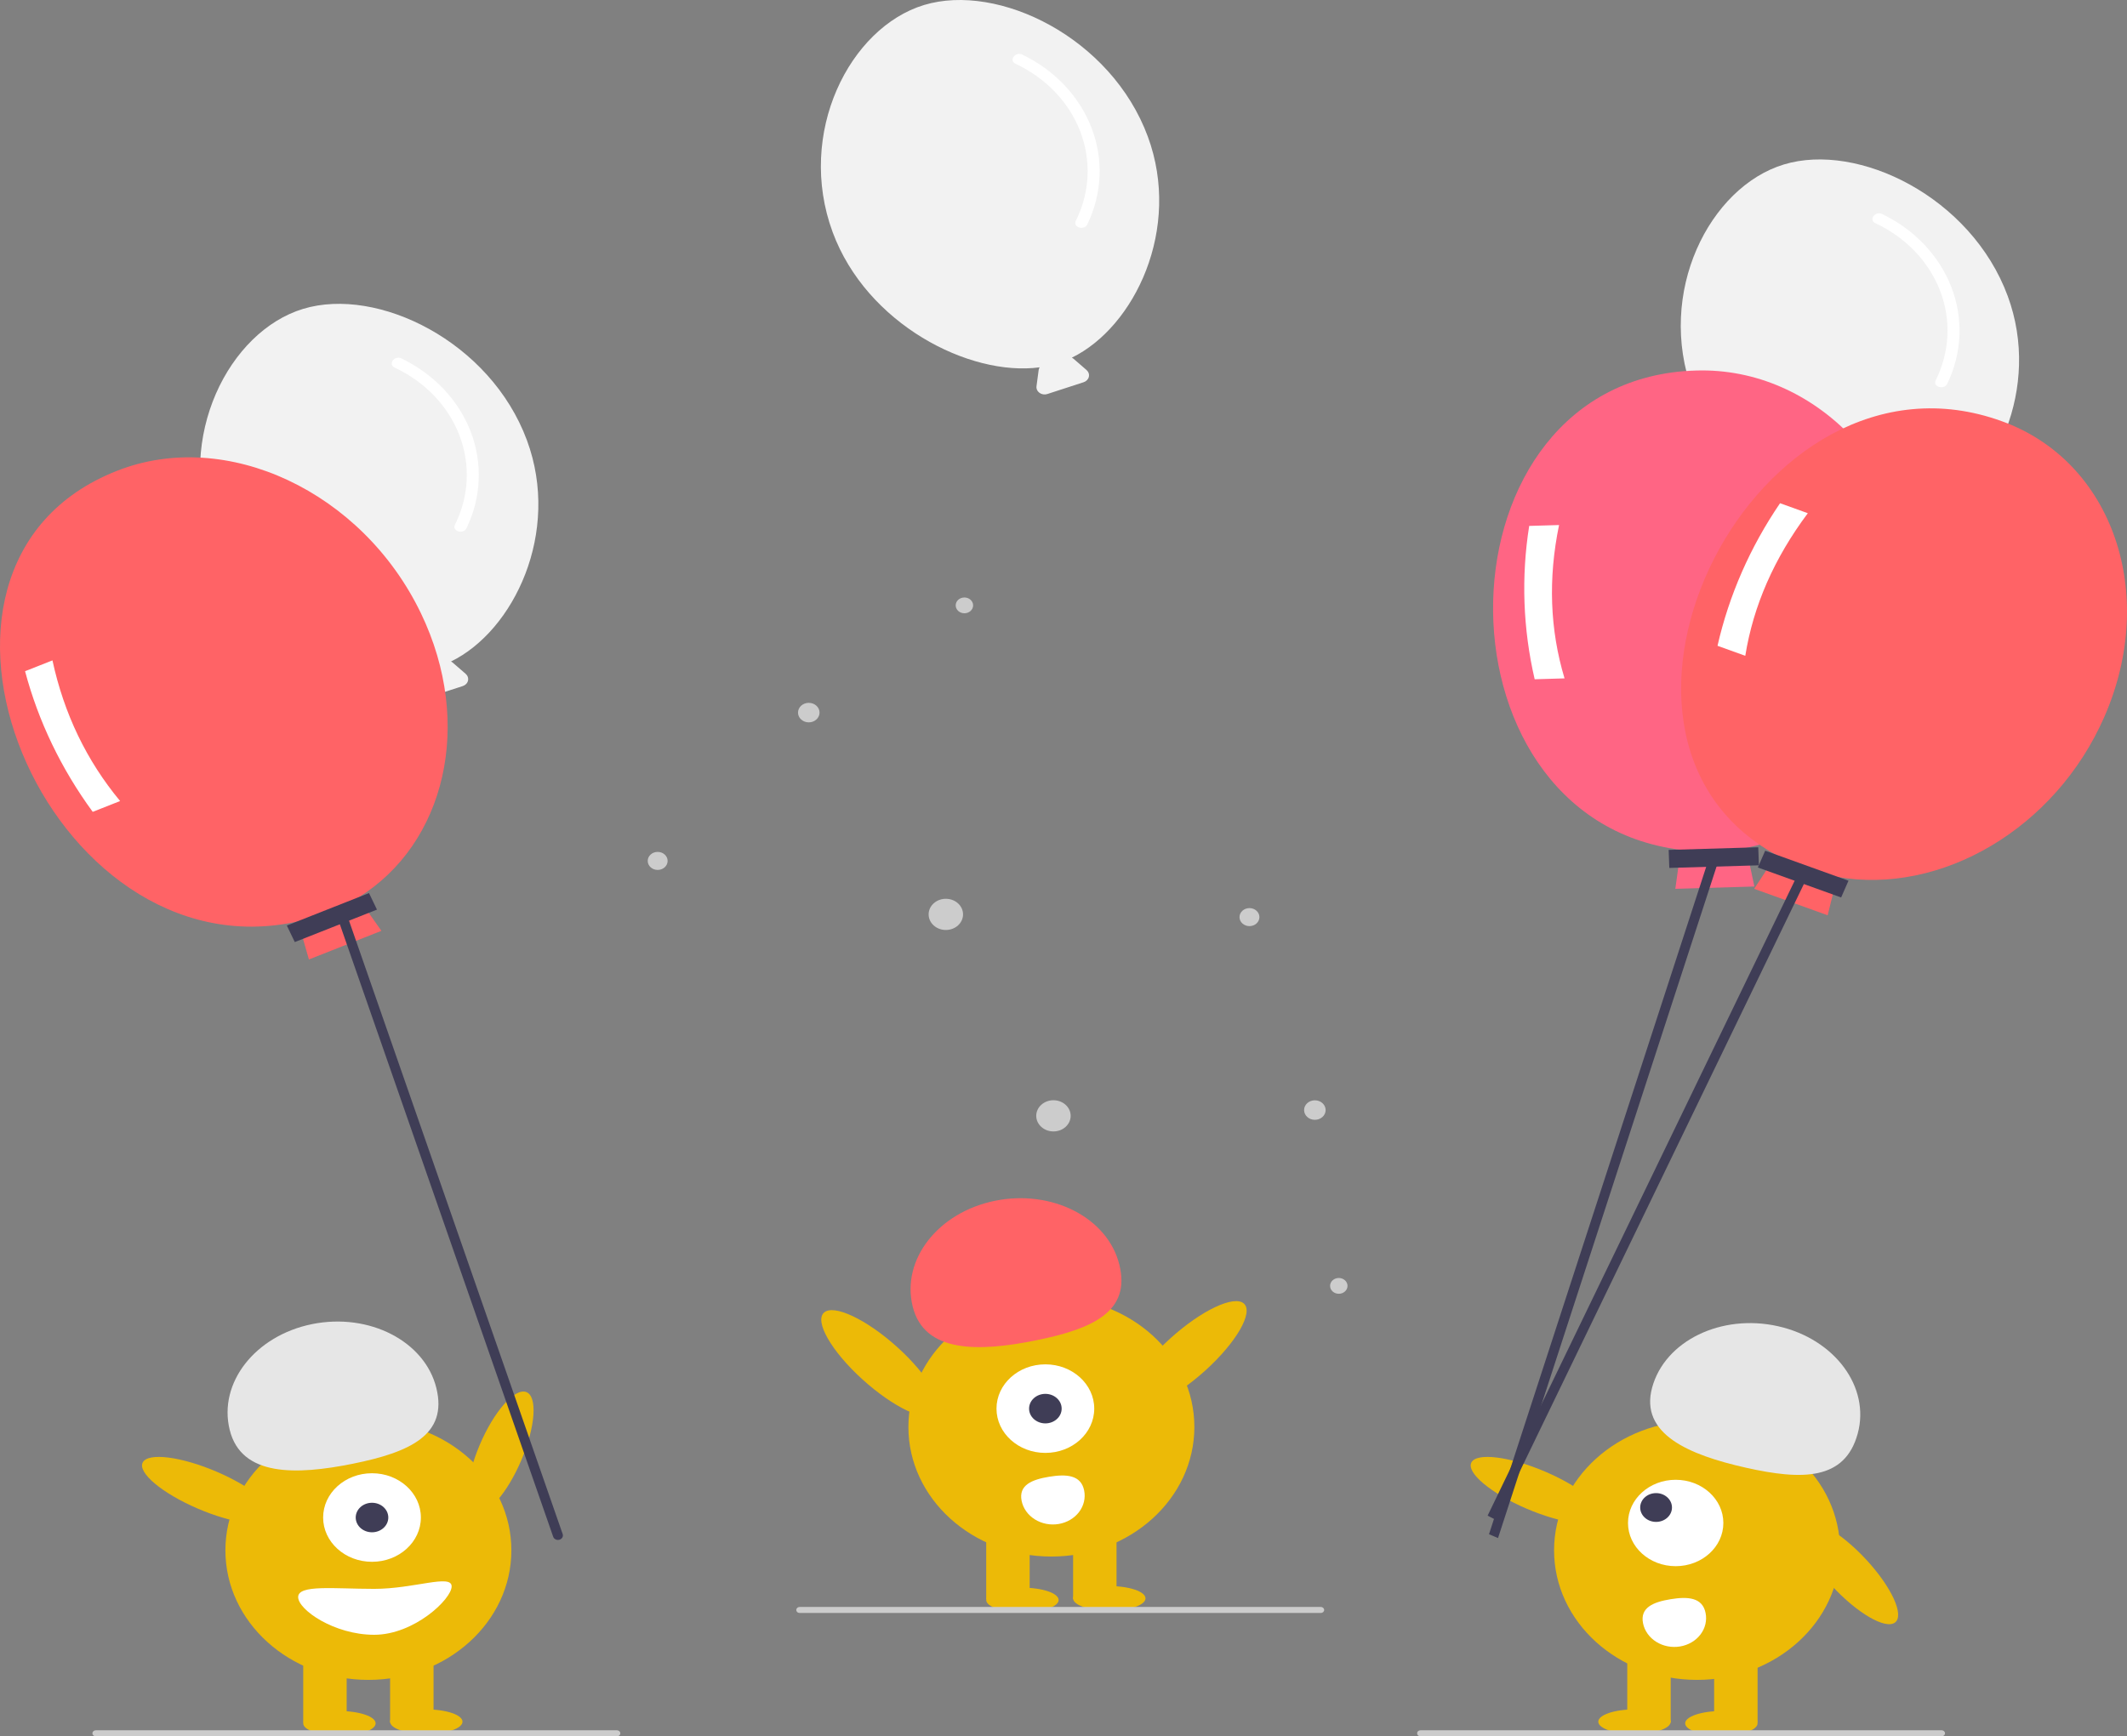<svg width="278" height="227" viewBox="0 0 278 227" fill="none" xmlns="http://www.w3.org/2000/svg">
<rect x="0" y="0" width="278" height="227" fill="#808080" stroke="none"/>
<g clip-path="url(#clip0)">
<path d="M68.879 57.582C64.099 44.631 49.337 37.433 39.626 40.378C29.915 43.322 22.903 57.122 27.683 70.073C32.108 82.061 45.515 88.981 54.739 87.746C54.672 87.851 54.628 87.966 54.609 88.086L54.327 90.218C54.306 90.381 54.331 90.545 54.399 90.697C54.468 90.848 54.578 90.981 54.719 91.083C54.86 91.185 55.028 91.253 55.206 91.28C55.384 91.306 55.567 91.292 55.737 91.236L60.488 89.692C60.658 89.637 60.81 89.543 60.928 89.42C61.047 89.297 61.129 89.148 61.167 88.988C61.204 88.828 61.196 88.662 61.143 88.505C61.09 88.349 60.993 88.207 60.863 88.094L59.15 86.611C59.089 86.56 59.022 86.516 58.95 86.48C67.176 82.462 73.313 69.596 68.879 57.582Z" fill="#F2F2F2"/>
<path d="M51.574 48.054C55.544 49.911 58.575 53.078 60.043 56.902C61.511 60.727 61.303 64.915 59.461 68.605C59.05 69.453 60.562 69.899 60.971 69.056C62.904 65.064 63.1 60.558 61.521 56.441C59.942 52.323 56.703 48.899 52.455 46.855C51.559 46.425 50.67 47.62 51.574 48.054Z" fill="white"/>
<path d="M262.411 38.704C257.631 25.753 242.869 18.555 233.158 21.5C223.447 24.444 216.435 38.244 221.216 51.195C225.64 63.183 239.048 70.103 248.271 68.868C248.204 68.973 248.161 69.088 248.142 69.208L247.86 71.34C247.838 71.502 247.863 71.667 247.932 71.819C248 71.97 248.11 72.103 248.252 72.205C248.393 72.307 248.56 72.375 248.739 72.402C248.917 72.428 249.1 72.413 249.269 72.358L254.021 70.814C254.191 70.759 254.342 70.665 254.461 70.542C254.58 70.419 254.662 70.27 254.699 70.11C254.737 69.95 254.729 69.784 254.675 69.627C254.622 69.471 254.526 69.329 254.395 69.216L252.683 67.732C252.622 67.682 252.554 67.638 252.482 67.602C260.708 63.584 266.845 50.718 262.411 38.704Z" fill="#F2F2F2"/>
<path d="M245.106 29.176C249.076 31.033 252.108 34.2 253.576 38.024C255.043 41.849 254.835 46.037 252.994 49.726C252.583 50.575 254.095 51.021 254.503 50.178C256.436 46.187 256.633 41.68 255.054 37.563C253.474 33.445 250.236 30.021 245.988 27.977C245.091 27.547 244.203 28.742 245.106 29.176Z" fill="white"/>
<path d="M150.023 17.86C145.243 4.909 130.482 -2.289 120.77 0.655C111.059 3.6 104.048 17.399 108.828 30.35C113.253 42.338 126.66 49.259 135.883 48.024C135.817 48.128 135.773 48.244 135.754 48.364L135.472 50.495C135.451 50.658 135.475 50.823 135.544 50.974C135.612 51.126 135.723 51.259 135.864 51.361C136.005 51.463 136.173 51.53 136.351 51.557C136.529 51.584 136.712 51.569 136.882 51.514L141.633 49.97C141.803 49.914 141.954 49.821 142.073 49.697C142.192 49.574 142.274 49.425 142.312 49.265C142.349 49.105 142.341 48.939 142.288 48.783C142.234 48.626 142.138 48.485 142.007 48.372L140.295 46.888C140.234 46.837 140.167 46.794 140.094 46.757C148.321 42.739 154.458 29.873 150.023 17.86Z" fill="#F2F2F2"/>
<path d="M132.718 8.331C136.688 10.188 139.72 13.356 141.188 17.18C142.655 21.004 142.447 25.193 140.606 28.882C140.195 29.73 141.707 30.176 142.115 29.334C144.048 25.342 144.245 20.836 142.666 16.718C141.086 12.601 137.848 9.177 133.6 7.133C132.704 6.702 131.815 7.898 132.718 8.331Z" fill="white"/>
<path d="M126.049 80.177C126.678 80.177 127.188 79.715 127.188 79.145C127.188 78.575 126.678 78.113 126.049 78.113C125.42 78.113 124.91 78.575 124.91 79.145C124.91 79.715 125.42 80.177 126.049 80.177Z" fill="#CCCCCC"/>
<path d="M123.622 121.583C124.864 121.583 125.871 120.67 125.871 119.544C125.871 118.418 124.864 117.505 123.622 117.505C122.379 117.505 121.372 118.418 121.372 119.544C121.372 120.67 122.379 121.583 123.622 121.583Z" fill="#CCCCCC"/>
<path d="M85.958 113.731C86.676 113.731 87.258 113.204 87.258 112.553C87.258 111.903 86.676 111.375 85.958 111.375C85.24 111.375 84.658 111.903 84.658 112.553C84.658 113.204 85.24 113.731 85.958 113.731Z" fill="#CCCCCC"/>
<path d="M105.708 94.439C106.485 94.439 107.115 93.868 107.115 93.163C107.115 92.458 106.485 91.887 105.708 91.887C104.93 91.887 104.3 92.458 104.3 93.163C104.3 93.868 104.93 94.439 105.708 94.439Z" fill="#CCCCCC"/>
<path d="M174.982 169.144C175.611 169.144 176.121 168.682 176.121 168.112C176.121 167.541 175.611 167.079 174.982 167.079C174.353 167.079 173.843 167.541 173.843 168.112C173.843 168.682 174.353 169.144 174.982 169.144Z" fill="#CCCCCC"/>
<path d="M137.686 147.92C138.928 147.92 139.936 147.007 139.936 145.881C139.936 144.754 138.928 143.842 137.686 143.842C136.444 143.842 135.436 144.754 135.436 145.881C135.436 147.007 136.444 147.92 137.686 147.92Z" fill="#CCCCCC"/>
<path d="M163.305 121.078C164.023 121.078 164.605 120.551 164.605 119.9C164.605 119.249 164.023 118.722 163.305 118.722C162.587 118.722 162.005 119.249 162.005 119.9C162.005 120.551 162.587 121.078 163.305 121.078Z" fill="#CCCCCC"/>
<path d="M171.853 146.402C172.631 146.402 173.261 145.83 173.261 145.126C173.261 144.421 172.631 143.85 171.853 143.85C171.076 143.85 170.446 144.421 170.446 145.126C170.446 145.83 171.076 146.402 171.853 146.402Z" fill="#CCCCCC"/>
<path d="M247.681 212.119C248.923 211.176 247.245 207.505 243.932 203.919C240.619 200.332 236.926 198.189 235.684 199.132C234.442 200.074 236.121 203.746 239.434 207.332C242.747 210.918 246.439 213.062 247.681 212.119Z" fill="#ECBA07"/>
<path d="M221.806 219.622C232.127 219.622 240.494 212.039 240.494 202.684C240.494 193.33 232.127 185.746 221.806 185.746C211.485 185.746 203.118 193.33 203.118 202.684C203.118 212.039 211.485 219.622 221.806 219.622Z" fill="#ECBA07"/>
<path d="M229.716 215.978H224.038V225.197H229.716V215.978Z" fill="#ECBA07"/>
<path d="M218.361 215.978H212.684V225.197H218.361V215.978Z" fill="#ECBA07"/>
<path d="M224.985 226.912C227.598 226.912 229.716 226.192 229.716 225.304C229.716 224.416 227.598 223.696 224.985 223.696C222.372 223.696 220.253 224.416 220.253 225.304C220.253 226.192 222.372 226.912 224.985 226.912Z" fill="#ECBA07"/>
<path d="M213.63 226.698C216.243 226.698 218.361 225.978 218.361 225.09C218.361 224.202 216.243 223.482 213.63 223.482C211.017 223.482 208.898 224.202 208.898 225.09C208.898 225.978 211.017 226.698 213.63 226.698Z" fill="#ECBA07"/>
<path d="M215.938 181.393C217.607 175.302 224.973 171.718 232.39 173.387C239.808 175.056 244.468 181.347 242.8 187.438C241.131 193.529 235.595 193.549 228.177 191.879C220.759 190.21 214.269 187.484 215.938 181.393Z" fill="#E6E6E6"/>
<path d="M209.199 198.454C209.893 197.127 206.676 194.427 202.014 192.423C197.351 190.418 193.008 189.869 192.314 191.196C191.62 192.522 194.837 195.223 199.5 197.227C204.162 199.231 208.505 199.781 209.199 198.454Z" fill="#ECBA07"/>
<path d="M219.012 204.757C222.453 204.757 225.243 202.229 225.243 199.11C225.243 195.991 222.453 193.463 219.012 193.463C215.571 193.463 212.781 195.991 212.781 199.11C212.781 202.229 215.571 204.757 219.012 204.757Z" fill="white"/>
<path d="M216.451 198.968C217.598 198.968 218.528 198.126 218.528 197.086C218.528 196.047 217.598 195.204 216.451 195.204C215.304 195.204 214.374 196.047 214.374 197.086C214.374 198.126 215.304 198.968 216.451 198.968Z" fill="#3F3D56"/>
<path d="M222.921 210.876C223.018 211.362 223.009 211.861 222.894 212.345C222.779 212.828 222.56 213.286 222.25 213.692C221.939 214.099 221.544 214.446 221.085 214.714C220.627 214.982 220.115 215.165 219.578 215.254C219.041 215.342 218.491 215.334 217.957 215.23C217.424 215.126 216.919 214.927 216.47 214.646C216.022 214.365 215.639 214.006 215.343 213.59C215.047 213.175 214.845 212.711 214.747 212.224V212.224L214.746 212.217C214.337 210.171 216.083 209.447 218.34 209.077C220.597 208.706 222.512 208.83 222.921 210.876Z" fill="white"/>
<path d="M68.162 190.843C70.004 186.474 70.271 182.507 68.758 181.983C67.245 181.459 64.524 184.575 62.682 188.944C60.839 193.314 60.572 197.28 62.086 197.805C63.599 198.329 66.32 195.212 68.162 190.843Z" fill="#ECBA07"/>
<path d="M48.148 219.622C58.47 219.622 66.837 212.039 66.837 202.684C66.837 193.33 58.47 185.746 48.148 185.746C37.827 185.746 29.46 193.33 29.46 202.684C29.46 212.039 37.827 219.622 48.148 219.622Z" fill="#ECBA07"/>
<path d="M45.31 215.978H39.632V225.197H45.31V215.978Z" fill="#ECBA07"/>
<path d="M56.664 215.978H50.987V225.197H56.664V215.978Z" fill="#ECBA07"/>
<path d="M44.364 226.912C46.977 226.912 49.095 226.192 49.095 225.304C49.095 224.416 46.977 223.696 44.364 223.696C41.751 223.696 39.632 224.416 39.632 225.304C39.632 226.192 41.751 226.912 44.364 226.912Z" fill="#ECBA07"/>
<path d="M55.718 226.698C58.331 226.698 60.449 225.978 60.449 225.09C60.449 224.202 58.331 223.482 55.718 223.482C53.105 223.482 50.987 224.202 50.987 225.09C50.987 225.978 53.105 226.698 55.718 226.698Z" fill="#ECBA07"/>
<path d="M48.621 204.185C52.149 204.185 55.009 201.593 55.009 198.396C55.009 195.199 52.149 192.607 48.621 192.607C45.094 192.607 42.234 195.199 42.234 198.396C42.234 201.593 45.094 204.185 48.621 204.185Z" fill="white"/>
<path d="M48.621 200.326C49.797 200.326 50.751 199.462 50.751 198.396C50.751 197.33 49.797 196.467 48.621 196.467C47.446 196.467 46.492 197.33 46.492 198.396C46.492 199.462 47.446 200.326 48.621 200.326Z" fill="#3F3D56"/>
<path d="M30.02 186.932C28.511 180.807 33.335 174.618 40.794 173.109C48.253 171.599 55.523 175.341 57.032 181.466C58.541 187.591 53.598 189.85 46.139 191.359C38.679 192.869 31.529 193.058 30.02 186.932Z" fill="#E6E6E6"/>
<path d="M35.542 198.454C36.236 197.128 33.019 194.427 28.356 192.423C23.694 190.418 19.351 189.869 18.657 191.196C17.962 192.523 21.18 195.223 25.842 197.227C30.505 199.232 34.848 199.781 35.542 198.454Z" fill="#ECBA07"/>
<path d="M38.969 208.795C38.969 210.453 43.678 213.726 48.904 213.726C54.13 213.726 59.03 209.059 59.03 207.401C59.03 205.743 54.13 207.723 48.904 207.723C43.679 207.723 38.969 207.137 38.969 208.795Z" fill="white"/>
<path d="M137.416 203.497C147.737 203.497 156.104 195.914 156.104 186.559C156.104 177.205 147.737 169.621 137.416 169.621C127.095 169.621 118.728 177.205 118.728 186.559C118.728 195.914 127.095 203.497 137.416 203.497Z" fill="#ECBA07"/>
<path d="M134.577 199.853H128.9V209.072H134.577V199.853Z" fill="#ECBA07"/>
<path d="M145.932 199.853H140.255V209.072H145.932V199.853Z" fill="#ECBA07"/>
<path d="M133.631 210.787C136.244 210.787 138.362 210.067 138.362 209.179C138.362 208.291 136.244 207.571 133.631 207.571C131.018 207.571 128.9 208.291 128.9 209.179C128.9 210.067 131.018 210.787 133.631 210.787Z" fill="#ECBA07"/>
<path d="M144.986 210.573C147.599 210.573 149.717 209.853 149.717 208.965C149.717 208.077 147.599 207.357 144.986 207.357C142.373 207.357 140.255 208.077 140.255 208.965C140.255 209.853 142.373 210.573 144.986 210.573Z" fill="#ECBA07"/>
<path d="M119.288 170.807C117.779 164.682 122.602 158.493 130.062 156.984C137.521 155.474 144.791 159.216 146.3 165.341C147.809 171.466 142.866 173.725 135.406 175.234C127.947 176.744 120.797 176.933 119.288 170.807Z" fill="#FF6366"/>
<path d="M157.554 179.158C161.602 175.487 163.852 171.577 162.58 170.426C161.309 169.274 156.997 171.317 152.95 174.988C148.903 178.659 146.652 182.568 147.924 183.72C149.195 184.871 153.507 182.829 157.554 179.158Z" fill="#ECBA07"/>
<path d="M122.353 184.9C123.624 183.748 121.374 179.839 117.327 176.168C113.28 172.496 108.968 170.454 107.696 171.606C106.425 172.757 108.675 176.667 112.722 180.338C116.769 184.009 121.081 186.051 122.353 184.9Z" fill="#ECBA07"/>
<path d="M251.031 79.06C250.411 61.692 237.286 47.983 221.717 48.44C187.067 49.371 186.22 106.963 219.674 111.1L218.966 116.203L229.298 115.9L228.227 110.849C241.685 108.153 251.594 94.806 251.031 79.06Z" fill="#FF6584"/>
<path d="M204.486 88.689L200.583 88.804C199.053 82.211 198.81 75.425 199.867 68.756L203.77 68.642C202.328 75.623 202.567 82.305 204.486 88.689Z" fill="white"/>
<path d="M229.805 110.769L218.095 111.113L218.179 113.471L229.889 113.128L229.805 110.769Z" fill="#3F3D56"/>
<path d="M195.792 201.08L194.613 200.58L223.605 111.47L224.784 111.971L195.792 201.08Z" fill="#3F3D56"/>
<path d="M275.026 93.746C282.107 77.598 276.111 60.281 261.634 55.067C229.454 43.384 203.314 95.882 232.166 111.779L229.269 116.201L238.876 119.661L240.118 114.643C253.645 117.04 268.607 108.387 275.026 93.746Z" fill="#FF6366"/>
<path d="M228.11 85.736L224.48 84.429C225.981 77.83 228.747 71.521 232.653 65.789L236.282 67.096C231.886 72.975 229.162 79.188 228.11 85.736Z" fill="white"/>
<path d="M230.711 111.219L229.75 113.412L240.638 117.333L241.599 115.14L230.711 111.219Z" fill="#3F3D56"/>
<path d="M195.563 198.734L194.432 198.151L234.908 114.431L236.039 115.014L195.563 198.734Z" fill="#3F3D56"/>
<path d="M55.019 80.182C47.359 64.253 29.573 55.912 15.293 61.553C-16.524 74.028 6.18 127.823 38.951 120.458L40.375 125.437L49.851 121.694L46.796 117.359C58.201 110.345 61.964 94.624 55.019 80.182Z" fill="#FF6366"/>
<path d="M15.698 104.724L12.118 106.139C8.008 100.525 5.015 94.302 3.276 87.751L6.856 86.337C8.364 93.306 11.312 99.436 15.698 104.724Z" fill="white"/>
<path d="M48.229 116.757L37.489 121L38.529 123.163L49.27 118.92L48.229 116.757Z" fill="#3F3D56"/>
<path d="M73.079 201.308C72.911 201.345 72.734 201.321 72.586 201.24C72.438 201.16 72.332 201.029 72.29 200.877L43.995 119.617L45.258 119.333L73.554 200.593C73.574 200.668 73.578 200.746 73.566 200.823C73.553 200.9 73.524 200.973 73.48 201.04C73.435 201.106 73.377 201.164 73.308 201.21C73.24 201.256 73.162 201.289 73.079 201.308Z" fill="#3F3D56"/>
<path d="M80.641 227H12.514C12.399 227 12.289 226.959 12.207 226.885C12.126 226.811 12.08 226.711 12.08 226.607C12.08 226.502 12.126 226.402 12.207 226.329C12.289 226.255 12.399 226.213 12.514 226.213H80.641C80.756 226.213 80.866 226.255 80.948 226.329C81.029 226.402 81.075 226.502 81.075 226.607C81.075 226.711 81.029 226.811 80.948 226.885C80.866 226.959 80.756 227 80.641 227Z" fill="#CCCCCC"/>
<path d="M253.779 227H185.652C185.537 227 185.426 226.959 185.345 226.885C185.263 226.811 185.218 226.711 185.218 226.607C185.218 226.502 185.263 226.402 185.345 226.329C185.426 226.255 185.537 226.213 185.652 226.213H253.779C253.894 226.213 254.004 226.255 254.085 226.329C254.167 226.402 254.213 226.502 254.213 226.607C254.213 226.711 254.167 226.811 254.085 226.885C254.004 226.959 253.894 227 253.779 227Z" fill="#CCCCCC"/>
<path d="M172.634 210.875H104.507C104.392 210.875 104.281 210.834 104.2 210.76C104.119 210.686 104.073 210.586 104.073 210.482C104.073 210.377 104.119 210.277 104.2 210.204C104.281 210.13 104.392 210.088 104.507 210.088H172.634C172.749 210.088 172.859 210.13 172.941 210.204C173.022 210.277 173.068 210.377 173.068 210.482C173.068 210.586 173.022 210.686 172.941 210.76C172.859 210.834 172.749 210.875 172.634 210.875Z" fill="#CCCCCC"/>
<path d="M136.63 189.948C140.157 189.948 143.017 187.356 143.017 184.159C143.017 180.962 140.157 178.37 136.63 178.37C133.102 178.37 130.243 180.962 130.243 184.159C130.243 187.356 133.102 189.948 136.63 189.948Z" fill="white"/>
<path d="M136.63 186.089C137.806 186.089 138.759 185.225 138.759 184.159C138.759 183.093 137.806 182.229 136.63 182.229C135.454 182.229 134.501 183.093 134.501 184.159C134.501 185.225 135.454 186.089 136.63 186.089Z" fill="#3F3D56"/>
<path d="M141.7 194.865C141.897 195.848 141.656 196.861 141.029 197.682C140.402 198.503 139.441 199.065 138.357 199.244C137.274 199.422 136.156 199.204 135.25 198.635C134.344 198.067 133.724 197.196 133.527 196.214L133.525 196.207C133.117 194.161 134.862 193.437 137.119 193.066C139.377 192.696 141.291 192.819 141.7 194.865Z" fill="white"/>
</g>
<defs>
<clipPath id="clip0">
<rect width="278" height="227" fill="white"/>
</clipPath>
</defs>
</svg>
